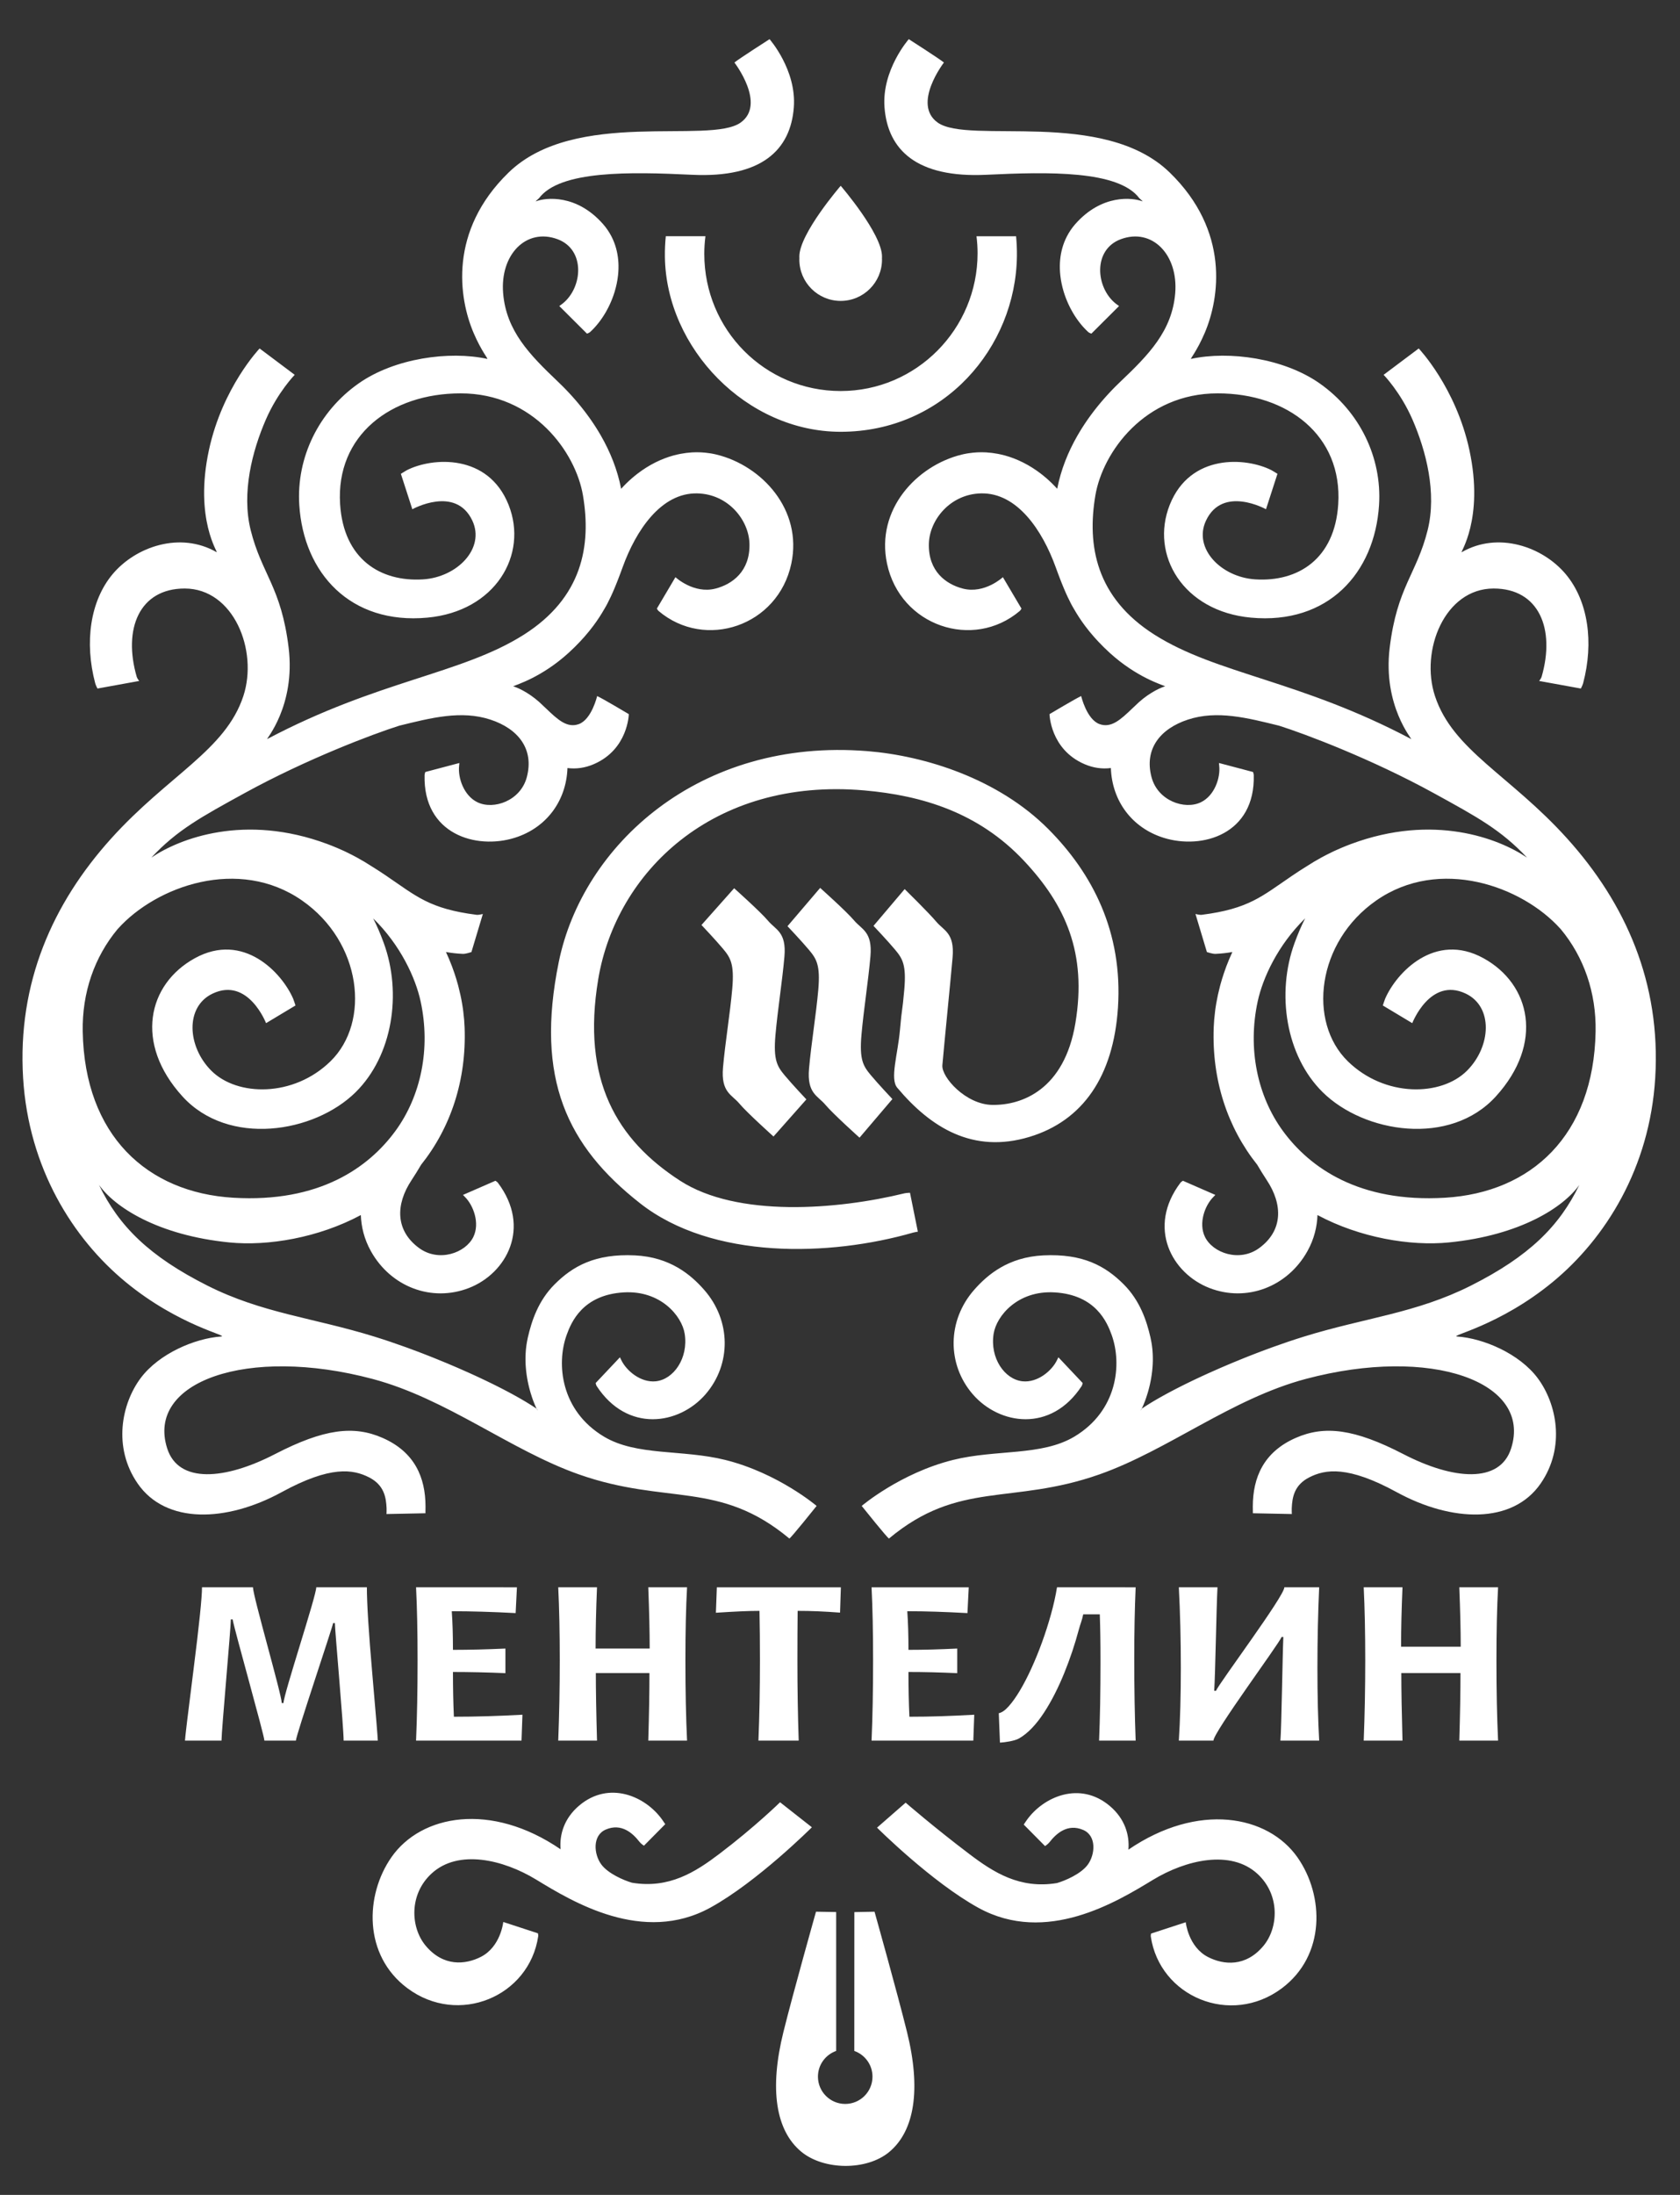 <?xml version="1.0" encoding="utf-8"?>
<!-- Generator: Adobe Illustrator 16.0.0, SVG Export Plug-In . SVG Version: 6.00 Build 0)  -->
<!DOCTYPE svg PUBLIC "-//W3C//DTD SVG 1.1//EN" "http://www.w3.org/Graphics/SVG/1.1/DTD/svg11.dtd">
<svg version="1.1" id="Layer_1" xmlns="http://www.w3.org/2000/svg" xmlns:xlink="http://www.w3.org/1999/xlink" x="0px" y="0px"
	 width="720px" height="940px" viewBox="0 0 720 940" enable-background="new 0 0 720 940" xml:space="preserve">
<rect x="0" y="0" width="720" height="940" fill="#333333" stroke="none"/>
<g>
	<g>
		<path fill-rule="evenodd" clip-rule="evenodd" fill="#FFFFFF" d="M309.861,457.172c-0.931,10.661,3.776,11.578,7.003,15.441
			c3.227,3.865,14.642,14.108,14.642,14.108l14.084-15.887c0,0-6.047-6.409-9.274-10.272c-3.224-3.863-4.917-6.576-3.984-17.237
			c0.934-10.662,2.921-23.047,3.847-33.627c0.928-10.58-3.762-11.491-6.975-15.325c-3.212-3.835-14.572-13.971-14.572-13.971
			l-14,15.744c0,0,6.007,6.335,9.22,10.17c3.213,3.835,4.897,6.52,3.973,17.1C312.9,433.996,310.794,446.511,309.861,457.172z
			 M360.02,690.626l0.354-10.841h-53.156l-0.404,10.892c8.251-0.535,13.95-0.805,18.68-0.805c0.132,6.487,0.199,13.565,0.199,21.23
			c0,12.206-0.216,23.652-0.653,34.345h17.258c-0.367-10.793-0.553-22.239-0.553-34.345c0-7.799,0.034-14.878,0.101-21.23
			C347.78,689.872,353.312,690.121,360.02,690.626z M120.706,639.035c20.902-11.416,30.596-9.829,37.442-6.351
			c6.532,3.319,7.317,8.646,7.53,13.255c0.048,1.076-0.042,2.465-0.042,2.465l16.694-0.337c0,0,0.037-2.145,0.034-2.915
			c-0.022-12.366-4.598-23.289-18.363-29.341c-12.383-5.444-25.152-3.92-46.136,6.919c-21.429,11.067-41.331,12.713-46.192-2.378
			c-9.22-28.623,34.311-44.089,88.025-29.798c31.838,8.47,59.077,30.566,88.417,40.883c37.711,13.258,60.094,2.392,90.164,27.445
			c0.328,0.272,11.704-13.955,11.704-13.955s-16.54-14.064-39.146-19.691c-18.461-4.595-37.979-1.578-52.038-10.008
			c-18.413-11.043-20.459-30.979-15.954-43.498c1.965-5.459,6.849-17.214,24.471-18.251c15.75-0.928,24.908,10.039,26.122,17.724
			c1.648,10.409-4.718,19.534-12.349,20.348c-6.504,0.694-12.7-4.548-14.864-9.168c-0.177-0.373-0.544-1.104-0.544-1.104
			l-10.403,11.021c0,0,0.182,0.902,0.432,1.284c13.109,20.059,35.295,16.686,46.688,3.501c11.06-12.797,11.006-31.561-0.701-44.796
			c-5.601-6.333-14.471-13.922-29.557-14.656c-17.042-0.824-26.649,4.601-34.451,12.402c-7.011,7.015-9.837,15.649-11.472,22.759
			c-0.154,0.672-0.283,1.34-0.398,2.007c-0.064,0.37-0.124,0.74-0.176,1.107c-0.025,0.162-0.048,0.322-0.07,0.485
			c-0.053,0.412-0.104,0.826-0.146,1.236c-0.008,0.095-0.02,0.188-0.031,0.28c-0.031,0.325-0.05,0.65-0.073,0.973
			c-0.02,0.294-0.042,0.589-0.056,0.88c-0.02,0.39-0.036,0.779-0.045,1.164c-0.003,0.146-0.005,0.291-0.008,0.437
			c-0.005,0.385-0.005,0.766,0,1.145c0,0.108,0,0.218,0.003,0.327c0.008,0.494,0.025,0.981,0.047,1.467
			c0.003,0.025,0.003,0.048,0.006,0.075c0.014,0.286,0.036,0.569,0.056,0.855c0.025,0.319,0.047,0.639,0.076,0.956
			c0.028,0.325,0.062,0.653,0.095,0.976c0.115,1.031,0.255,2.035,0.42,3.005c0.051,0.286,0.104,0.563,0.157,0.844
			c0.028,0.148,0.053,0.301,0.081,0.449c0.02,0.09,0.037,0.182,0.053,0.271c0.022,0.112,0.05,0.222,0.073,0.334
			c0.062,0.297,0.124,0.594,0.188,0.883c0.073,0.325,0.149,0.642,0.227,0.959c0.09,0.37,0.185,0.731,0.277,1.088
			c0.028,0.095,0.051,0.195,0.079,0.288c0.059,0.222,0.121,0.435,0.182,0.647c0.045,0.16,0.09,0.32,0.135,0.475
			c0.02,0.062,0.037,0.126,0.056,0.188c0.205,0.687,0.412,1.334,0.62,1.939c0.025,0.076,0.05,0.152,0.078,0.228
			c0.076,0.222,0.152,0.435,0.228,0.645c0.031,0.081,0.059,0.163,0.087,0.241c0.081,0.219,0.16,0.429,0.238,0.634
			c0.151,0.396,0.294,0.757,0.435,1.093c0.042,0.102,0.084,0.202,0.123,0.301c0.051,0.117,0.101,0.232,0.148,0.342
			c0.034,0.084,0.07,0.162,0.104,0.241c0.179,0.406,0.339,0.748,0.474,1.022c0.045,0.028,0.093,0.06,0.135,0.09
			c0.064,0.129,0.118,0.241,0.163,0.334c0.011,0.028,0.02,0.045,0.031,0.07c0.025,0.056,0.05,0.112,0.067,0.151
			c0.008,0.022,0.014,0.036,0.02,0.053c0.005,0.018,0.011,0.034,0.017,0.045c0,0.006,0.002,0.012,0.002,0.015
			c0.003,0.011,0,0.014-0.002,0.017c0,0-0.003,0-0.006-0.003c-0.008-0.006-0.022-0.022-0.039-0.051l-0.003-0.003
			c-0.003-0.002-0.003-0.005-0.006-0.011c-0.073-0.112-0.202-0.351-0.378-0.707c-0.479-0.324-0.976-0.652-1.486-0.983
			c-0.073-0.048-0.148-0.093-0.219-0.141c-0.445-0.285-0.899-0.571-1.368-0.863c-0.112-0.072-0.232-0.143-0.347-0.216
			c-0.435-0.266-0.875-0.535-1.329-0.808c-0.146-0.087-0.294-0.174-0.443-0.261c-0.432-0.258-0.872-0.516-1.32-0.776
			c-0.171-0.098-0.345-0.196-0.516-0.297c-0.438-0.249-0.88-0.502-1.332-0.754c-0.19-0.106-0.384-0.216-0.577-0.322
			c-0.443-0.247-0.895-0.497-1.349-0.743c-0.208-0.115-0.418-0.228-0.628-0.342c-0.454-0.244-0.911-0.488-1.374-0.734
			c-0.224-0.118-0.445-0.236-0.667-0.354c-0.465-0.244-0.934-0.488-1.407-0.734c-0.232-0.121-0.465-0.238-0.698-0.359
			c-0.477-0.244-0.958-0.49-1.443-0.734c-0.241-0.12-0.479-0.244-0.721-0.364c-0.493-0.247-0.99-0.493-1.489-0.74
			c-0.244-0.118-0.485-0.238-0.729-0.358c-0.513-0.25-1.031-0.502-1.55-0.752c-0.241-0.117-0.477-0.232-0.718-0.348
			c-0.541-0.258-1.088-0.519-1.637-0.776c-0.227-0.106-0.449-0.213-0.679-0.319c-0.586-0.277-1.18-0.553-1.777-0.83
			c-0.193-0.087-0.381-0.177-0.575-0.267c-0.687-0.316-1.382-0.63-2.077-0.944c-0.106-0.048-0.208-0.096-0.314-0.143
			c-1.637-0.74-3.297-1.473-4.971-2.198c-0.017-0.009-0.031-0.015-0.044-0.02c-1.573-0.682-3.157-1.357-4.755-2.024
			c-0.059-0.022-0.118-0.048-0.177-0.072c-1.553-0.648-3.112-1.287-4.676-1.915c-0.099-0.042-0.199-0.081-0.297-0.121
			c-0.785-0.313-1.57-0.628-2.358-0.937c-0.104-0.041-0.207-0.081-0.311-0.12c0,0,0-0.003-0.002-0.003
			c-0.794-0.311-1.59-0.622-2.383-0.928c-0.056-0.02-0.109-0.042-0.163-0.062c-0.729-0.28-1.458-0.558-2.184-0.836
			c-0.118-0.042-0.236-0.087-0.354-0.132c-0.003,0-0.003,0-0.003,0c-1.376-0.519-2.75-1.028-4.112-1.524
			c-0.32-0.115-0.637-0.228-0.953-0.342h-0.003c-2.089-0.752-4.16-1.478-6.198-2.167c-0.132-0.045-0.264-0.088-0.393-0.132
			c-0.847-0.283-1.685-0.562-2.518-0.833c-0.297-0.096-0.594-0.19-0.889-0.289c-0.006,0-0.008,0-0.014-0.002
			c-1.04-0.337-2.072-0.665-3.089-0.979c-26.145-8.077-47.975-9.978-71.442-21.797c-24.889-12.531-37.908-25.396-46.486-43.156
			c6.636,9.447,25.13,21.604,55.914,24.659c16.51,1.643,38.166-2.007,56.312-11.727c0.18,4.903,1.379,10.207,4.309,15.455
			c8.612,15.427,26.133,21.892,41.917,15.817c16.263-6.258,26.941-25.997,12.501-45.122c-0.272-0.361-1.06-0.838-1.06-0.838
			l-13.891,6.062c0,0,0.563,0.594,0.858,0.886c3.61,3.6,6.448,11.202,3.594,17.089c-3.347,6.902-14.847,10.995-23.325,4.735
			c-10.128-7.477-10.075-18.584-3.204-28.984c1.46-2.212,2.834-4.43,4.121-6.63c12.657-15.865,19.517-36.194,18.648-58.902
			c-0.04-1.015-0.107-2.042-0.188-3.077c-0.006-0.084-0.017-0.169-0.022-0.255c-0.095-1.134-0.216-2.279-0.361-3.432
			c-0.048-0.37-0.087-0.737-0.141-1.109c-0.039-0.272-0.084-0.545-0.126-0.817c-0.079-0.519-0.16-1.037-0.25-1.559
			c-0.412-2.414-0.948-4.857-1.595-7.313c-0.056-0.217-0.112-0.433-0.171-0.65c-0.443-1.629-0.939-3.26-1.489-4.894
			c0-0.001,0-0.001,0-0.001c-0.322-0.954-0.662-1.907-1.018-2.862c-0.034-0.087-0.067-0.175-0.101-0.263
			c-0.375-0.996-0.773-1.989-1.191-2.981c-0.003-0.01-0.008-0.02-0.011-0.028c-0.417-0.995-0.858-1.987-1.317-2.977
			c0.552,0.098,1.11,0.188,1.671,0.269c0.042,0.006,0.084,0.011,0.126,0.017c0.539,0.077,1.077,0.148,1.623,0.208
			c0.168,0.02,0.336,0.035,0.505,0.051c0.449,0.046,0.894,0.094,1.343,0.127c0.653,0.052,1.309,0.094,1.971,0.122
			c1.25,0.052,3.67-0.774,3.67-0.774l4.897-16.306c0,0-1.789,0.468-2.711,0.351c-20.168-2.581-25.713-7.913-38.682-16.714
			c-0.939-0.637-1.867-1.252-2.792-1.857c-0.224-0.148-0.451-0.294-0.675-0.44c-0.945-0.609-1.884-1.208-2.82-1.777
			c-0.995-0.649-2.01-1.282-3.047-1.902c-0.003-0.001-0.003-0.001-0.006-0.003c-1.037-0.62-2.094-1.222-3.173-1.811
			c-0.002-0.001-0.002-0.003-0.005-0.004c-1.416-0.771-2.865-1.516-4.354-2.229c-0.283-0.139-0.563-0.282-0.852-0.417
			c-0.351-0.164-0.707-0.321-1.062-0.482c-0.737-0.335-1.483-0.665-2.24-0.987c-1.407-0.597-2.837-1.176-4.306-1.721
			c-35.256-13.085-63.091-2.446-75.351,5.842c11.146-11.873,21.387-17.409,39.974-27.617c26.52-14.562,55.079-25.347,66.321-28.882
			c13.453-3.304,26.476-6.704,39.012-2.596c11.847,3.884,18.828,12.541,15.604,24.663c-2.7,10.148-14.216,14.069-21.138,10.741
			c-5.901-2.837-8.438-10.545-7.87-15.598c0.045-0.411,0.112-1.224,0.112-1.224l-14.609,3.86c0,0-0.292,0.861-0.303,1.315
			c-0.675,25.295,22.021,32.041,38.606,26.865c13.644-4.258,22.139-15.845,22.629-29.88c3.757,0.481,7.55-0.049,11.309-1.671
			c14.707-6.345,14.981-21.414,14.981-21.414s-11.309-6.75-13.568-7.74c0,0-2.333,10.025-7.88,12.016
			c-5.019,1.801-9.055-1.951-14.04-6.731c-0.39-0.373-0.748-0.705-1.096-1.021c-4.713-4.751-9.921-7.507-12.985-8.459
			c1.376-0.651,12.208-3.816,23.73-14.277c0.847-0.77,1.66-1.543,2.453-2.32c0.157-0.158,0.314-0.316,0.474-0.474
			c0.667-0.664,1.318-1.33,1.949-1.999c0.082-0.087,0.163-0.174,0.244-0.261c0.474-0.504,0.937-1.01,1.388-1.519
			c0.129-0.145,0.255-0.291,0.384-0.436c0.597-0.684,1.177-1.37,1.741-2.058c0.104-0.128,0.21-0.255,0.314-0.383
			c0.535-0.666,1.054-1.333,1.559-2.003c0.05-0.067,0.104-0.133,0.154-0.201c0.375-0.506,0.74-1.015,1.099-1.523
			c0.081-0.115,0.166-0.231,0.247-0.346c0.342-0.491,0.673-0.983,0.998-1.475c0.082-0.122,0.163-0.246,0.244-0.369
			c0.328-0.505,0.647-1.009,0.961-1.517c0.053-0.09,0.109-0.181,0.163-0.271c0.331-0.543,0.656-1.086,0.967-1.633
			c0.087-0.143,0.174-0.294,0.261-0.443c0.003-0.004,0.005-0.01,0.008-0.014c0.14-0.238,0.283-0.485,0.423-0.738
			c0.05-0.087,0.098-0.174,0.146-0.261c0.101-0.183,0.202-0.367,0.303-0.558c0.059-0.106,0.118-0.216,0.174-0.327
			c0.469-0.887,0.951-1.864,1.453-2.942c0.02-0.041,0.039-0.081,0.056-0.122c0.199-0.428,0.4-0.871,0.605-1.332
			c0.039-0.086,0.076-0.166,0.115-0.252c0.124-0.286,0.252-0.586,0.381-0.884c0.048-0.112,0.095-0.22,0.146-0.334
			c0.073-0.177,0.151-0.36,0.228-0.541c0.106-0.25,0.21-0.499,0.316-0.757c0.079-0.193,0.16-0.391,0.241-0.59
			c0.056-0.136,0.115-0.277,0.171-0.416c0.14-0.349,0.283-0.703,0.426-1.065c0.104-0.259,0.208-0.521,0.311-0.788
			c0.084-0.217,0.171-0.436,0.255-0.658c0.118-0.304,0.238-0.615,0.359-0.929c0.19-0.506,0.39-1.027,0.588-1.56
			c0.022-0.063,0.045-0.124,0.067-0.187c0.28-0.75,0.563-1.518,0.858-2.327c5.596-15.44,16.353-31.881,31.981-31.512
			c13.277,0.314,22.041,11.433,22.335,21.484c0.345,11.94-7.44,17.466-14.608,19.299c-9.296,2.375-17.118-4.9-17.118-4.9
			l-7.961,13.455c0,0,0.406,0.743,0.726,1.014c19.943,16.906,51.238,6.491,56.901-20.294c4.873-23.06-12.615-41.897-31.964-46.66
			c-0.779-0.192-1.564-0.348-2.355-0.486c-0.241-0.041-0.485-0.074-0.729-0.111c-2.431-0.372-4.906-0.5-7.396-0.365
			c-0.059,0.003-0.121,0.012-0.179,0.014c-1.612,0.097-3.227,0.306-4.842,0.613c-0.092,0.018-0.182,0.036-0.274,0.053
			c-0.877,0.174-1.758,0.374-2.632,0.61c-0.054,0.012-0.109,0.025-0.163,0.041c-2.584,0.708-5.149,1.697-7.664,2.946
			c-0.042,0.021-0.084,0.042-0.126,0.062c-0.665,0.333-1.323,0.686-1.979,1.056c-0.034,0.02-0.07,0.038-0.104,0.058
			c-0.591,0.335-1.177,0.687-1.758,1.052c-0.034,0.021-0.067,0.041-0.101,0.062c-0.592,0.373-1.178,0.761-1.758,1.165
			c-0.017,0.013-0.037,0.025-0.053,0.037c-0.595,0.415-1.186,0.844-1.769,1.291c-0.067,0.052-0.135,0.104-0.202,0.156
			c-0.774,0.599-1.542,1.222-2.296,1.878c-0.005,0.006-0.011,0.01-0.017,0.016c-1.579,1.371-3.106,2.865-4.578,4.484
			c-1.606-8.284-4.732-15.885-8.621-22.679c-0.011-0.017-0.02-0.035-0.031-0.052c-0.311-0.542-0.625-1.079-0.948-1.61
			c-0.017-0.031-0.036-0.061-0.053-0.09c-0.317-0.523-0.633-1.04-0.958-1.552c-0.02-0.031-0.039-0.062-0.059-0.094
			c-0.325-0.515-0.656-1.025-0.99-1.529c-0.014-0.022-0.031-0.045-0.044-0.066c-0.345-0.523-0.695-1.042-1.051-1.553
			c-0.025-0.039-0.054-0.079-0.082-0.118c-0.325-0.468-0.65-0.931-0.981-1.391c-0.006-0.008-0.014-0.017-0.02-0.025
			c-0.27-0.373-0.539-0.742-0.811-1.107c-0.011-0.016-0.022-0.031-0.034-0.045c-0.314-0.425-0.633-0.845-0.95-1.262
			c-0.064-0.084-0.129-0.166-0.193-0.25c-0.354-0.458-0.709-0.911-1.068-1.36c-0.014-0.017-0.028-0.035-0.042-0.053
			c-0.241-0.299-0.479-0.596-0.72-0.891c-0.112-0.137-0.225-0.273-0.339-0.409c-0.23-0.279-0.46-0.557-0.692-0.831
			c-0.056-0.067-0.112-0.133-0.168-0.199c-0.292-0.342-0.583-0.681-0.872-1.016c-0.138-0.157-0.275-0.312-0.412-0.467
			c-0.21-0.243-0.423-0.483-0.636-0.722c-0.096-0.104-0.188-0.206-0.281-0.309c-0.373-0.415-0.749-0.823-1.121-1.224
			c-0.045-0.049-0.09-0.098-0.135-0.146c-0.364-0.391-0.729-0.776-1.093-1.155c-0.003-0.001-0.003-0.003-0.006-0.005
			c-0.176-0.184-0.353-0.37-0.532-0.553c-0.177-0.182-0.354-0.36-0.53-0.54c-0.174-0.176-0.35-0.356-0.524-0.531
			c-0.037-0.035-0.07-0.07-0.106-0.105c-0.667-0.667-1.334-1.316-1.994-1.943c-12.091-11.5-22.144-21.707-23.479-37.869
			c-1.362-16.549,9.902-28.117,23.33-23.13c12.032,4.47,10.791,20.722,2.147,27.58c-0.454,0.362-1.413,1.035-1.413,1.035
			l11.867,11.825c0,0,0.947-0.329,1.309-0.659c0.323-0.293,0.639-0.599,0.956-0.911c0.104-0.104,0.205-0.214,0.308-0.321
			c0.21-0.213,0.418-0.429,0.623-0.65c0.124-0.133,0.244-0.271,0.365-0.405c0.182-0.206,0.364-0.412,0.546-0.625
			c0.126-0.148,0.252-0.302,0.375-0.454c0.171-0.208,0.339-0.417,0.508-0.629c0.126-0.163,0.252-0.327,0.378-0.492
			c0.16-0.211,0.319-0.426,0.477-0.643c0.123-0.174,0.25-0.347,0.373-0.523c0.151-0.217,0.3-0.44,0.449-0.663
			c0.124-0.182,0.244-0.362,0.364-0.547c0.146-0.227,0.289-0.458,0.429-0.689c0.118-0.188,0.235-0.373,0.348-0.563
			c0.157-0.265,0.308-0.536,0.462-0.806c0.213-0.378,0.42-0.763,0.623-1.151c0.101-0.188,0.199-0.374,0.297-0.565
			c0.132-0.262,0.258-0.53,0.384-0.796c0.087-0.18,0.174-0.359,0.258-0.54c0.129-0.278,0.25-0.56,0.373-0.84
			c0.076-0.172,0.151-0.345,0.224-0.519c0.123-0.294,0.241-0.59,0.359-0.887c0.062-0.161,0.124-0.322,0.185-0.485
			c0.121-0.313,0.235-0.629,0.348-0.946c0.047-0.14,0.095-0.28,0.143-0.42c0.115-0.344,0.23-0.687,0.337-1.033
			c0.031-0.094,0.056-0.188,0.084-0.282c0.667-2.21,1.149-4.488,1.41-6.787c0.003-0.02,0.005-0.04,0.008-0.059
			c0.047-0.445,0.087-0.892,0.121-1.338c0.003-0.043,0.008-0.088,0.011-0.133c0.031-0.443,0.05-0.886,0.064-1.329
			c0-0.038,0.002-0.077,0.002-0.115c0.012-0.457,0.014-0.915,0.009-1.372v-0.011c-0.053-3.335-0.628-6.647-1.831-9.799
			c-0.008-0.025-0.02-0.05-0.028-0.076c-0.166-0.429-0.342-0.855-0.533-1.278c-0.011-0.027-0.025-0.055-0.036-0.082
			c-0.193-0.43-0.398-0.855-0.62-1.277c-0.948-1.825-2.125-3.58-3.577-5.229c-11.329-12.851-24.446-11.383-28.766-9.743
			c-0.448,0.169,1.188-1.148,1.301-1.298c8.943-11.996,38.971-11.343,65.603-10.069c29.916,1.431,42.25-10.71,43.63-28.871
			c1.216-16.041-10.404-29.206-10.404-29.206s-13.151,8.415-15.06,10.001c0,0,13.723,17.778,2.705,25.695
			c-13.342,9.587-71.028-6.208-99.477,21.417c-25.761,25.014-21.413,53.792-14.939,68.835c3.313,7.7,6.316,11.09,5.786,10.976
			c-16.33-3.535-39.705-0.283-55.06,10.466c-17.171,12.025-26.79,31.77-25.497,52.116c1.856,29.159,21.884,51.298,54.922,48.229
			c29.032-2.696,43.31-26.871,34.774-48.318c-8.783-22.067-32.733-20.328-43.535-14.86c-0.516,0.261-2.621,1.591-2.621,1.591
			l4.909,15.169c0,0,18.562-10.355,25.719,4.874c5.582,11.878-6.473,24.229-21.102,25.156c-18.298,1.159-34.076-8.672-35.573-32.196
			c-1.873-29.471,21.718-47.465,51.665-47.465c31.345,0,49.295,25.291,52.41,43.666c3.659,21.58-0.278,43.819-25.357,59.709
			c-26.616,16.865-62.32,19.478-109.939,44.656c-0.86,0.456,12.229-14.075,9.159-39.139c-3.185-26.021-11.55-31.474-16.254-50.298
			c-3.992-15.983,0.662-33.968,6.501-47.378c5.13-11.777,12.363-19.154,12.363-19.154l-15.043-11.282
			c0,0-15.89,16.622-21.701,43.417c-6.481,29.897,4.323,44.423,3.255,43.808c-15.545-8.935-34.614-2.416-44.541,9.411
			c-9.677,11.526-12.103,29.25-7.474,46.727c0.238,0.9,0.973,2.272,0.973,2.272l17.877-3.245c0,0-0.852-1.079-1.046-1.741
			c-5.963-20.514,1.093-37.848,20.552-37.848c20.978,0,31.555,26.547,25.141,46.049c-7.651,23.26-32.156,33.857-56.674,61.038
			C22.56,386.901,7.413,420.969,9.905,461.67c2.363,38.586,21.337,68.74,43.908,87.343c22.932,18.9,44.74,23.104,40.924,23.367
			c-11.228,0.773-26.602,7.316-34.443,17.793c-8.13,10.869-12.063,29.551-1.304,45.149
			C71.073,652.839,97.075,651.938,120.706,639.035z M50.348,397.968c0.076-0.081,0.138-0.147,0.222-0.241
			c16.428-18.259,51.76-30.939,78.88-12.077c25.556,17.771,29.464,51.967,12.203,68.849c-15.845,15.496-40.033,15.136-51.117,4.013
			c-10.348-10.382-11.256-27.403,0.608-33.004c15.211-7.181,22.881,12.67,22.881,12.67l12.615-7.571c0,0-0.771-2.37-1-2.903
			c-4.819-11.12-21.298-28.768-42.116-17.348c-20.238,11.102-26.049,36.444-5.312,59.215c19.63,21.554,56.422,15.726,74.218-1.837
			c15.82-15.615,19.916-42.29,12.044-63.869c-1.478-4.053-2.989-7.532-4.544-10.565c11.802,11.538,18.183,25.627,20.333,35.542
			c4.399,20.283,0.109,40.55-10.751,55.435c-11.486,15.738-32.68,30.877-69.553,28.665c-36.89-2.212-63.693-26.652-64.507-71.174
			C35.145,425.02,40.516,409.801,50.348,397.968z M277.835,679.785c0.4,10.387,0.603,19.131,0.603,26.224h-23.182
			c0-8.035,0.202-16.776,0.605-26.224h-16.619c0.438,8.943,0.656,19.383,0.656,31.317c0,11.803-0.218,23.249-0.656,34.345h16.619
			c-0.336-11.968-0.504-21.617-0.504-28.948h22.979c0,8.169-0.168,17.818-0.501,28.948h16.616
			c-0.471-10.02-0.704-21.466-0.704-34.345c0-12.338,0.232-22.778,0.704-31.317H277.835z M360.289,128.866
			c9.781,0,17.712-7.93,17.712-17.71c0-0.125-0.017-0.26-0.022-0.389c0.017-0.301,0.022-0.605,0.022-0.91
			c0-9.783-17.698-30.288-17.698-30.288s-17.729,20.505-17.729,30.288c0,0.306,0.008,0.608,0.022,0.911
			c-0.006,0.127-0.022,0.262-0.022,0.387C342.574,120.936,350.505,128.866,360.289,128.866z M360.277,167.463
			c-32.427,0-58.439-26.219-58.439-58.76c0-2.542,0.174-5.053,0.49-7.53h-16.986c-0.289,2.867-0.423,5.782-0.387,8.747
			c0.491,39.229,35.043,75,75.309,75c44.294,0,75.07-36.088,75.558-75.242c0.037-2.882-0.089-5.716-0.358-8.504h-16.966
			c0.3,2.4,0.462,4.832,0.462,7.291C418.959,140.943,392.708,167.463,360.277,167.463z M385.702,441.04
			c-0.928,10.58-4.393,20.95-1.175,24.781c14.415,17.159,32.506,28.344,56.638,21.072c22.912-6.904,36.008-25.964,37.953-55.258
			c2.158-32.462-10.959-57.651-29.871-76.609c-21.499-21.556-52.797-31.329-77.354-33.334
			c-72.488-5.919-122.258,40.56-132.409,90.232c-10.263,50.226,3.711,78.975,34.844,103.405
			c30.846,24.199,81.162,22.859,117.127,12.515c0.625-0.18,1.911-0.362,1.911-0.362l-3.369-16.666c0,0-1.617,0.056-2.411,0.246
			c-28.662,7.009-71.594,10.454-96.129-5.413c-27.056-17.499-42.326-43.016-35.062-86.348
			c7.625-45.509,48.878-86.499,114.035-80.799c24.611,2.153,48.923,9.384,68.43,30.158c17.854,19.016,27.024,39.525,22.021,69.517
			c-4.755,28.494-22.933,35.226-35.657,35.011c-11.34-0.191-21.799-11.894-21.354-17.009c0.928-10.58,3.451-35.539,4.379-46.119
			c0.926-10.58-3.765-11.491-6.978-15.325c-3.213-3.835-13.558-13.971-13.558-13.971l-13.353,15.744c0,0,6.008,6.336,9.221,10.171
			s4.897,6.52,3.973,17.1C386.627,434.355,386.627,430.46,385.702,441.04z M346.726,457.675c-0.934,10.662,3.776,11.578,7,15.441
			c3.227,3.863,14.645,14.107,14.645,14.107l14.085-16.535c0,0-6.047-6.407-9.274-10.271c-3.227-3.863-4.917-6.575-3.983-17.237
			c0.931-10.661,2.921-23.048,3.847-33.628c0.925-10.579-3.763-11.49-6.976-15.325c-3.212-3.835-14.572-13.971-14.572-13.971
			l-14,16.395c0,0,6.005,6.335,9.218,10.169c3.213,3.835,4.9,6.52,3.973,17.1C349.762,434.501,347.66,447.016,346.726,457.675z
			 M417.137,745.447l0.401-11.096c-10.398,0.571-18.606,0.857-27.796,0.857c-0.27-5.951-0.401-12.338-0.401-19.164
			c7.144,0,13.056,0.168,20.902,0.505v-10.541c-7.981,0.37-13.894,0.555-20.902,0.555c0-6.355-0.168-11.866-0.504-16.54
			c8.183,0,15.721,0.27,25.785,0.805l0.553-11.043h-41.646c0.435,8.641,0.653,19.08,0.653,31.317c0,12.744-0.219,24.19-0.653,34.345
			H417.137z M550.432,679.785c0,3.731-27.897,41-29.305,44.328h-0.757c0.471-6.655,0.939-35.789,1.41-44.328h-16.565
			c0.569,10.925,0.855,22.425,0.855,34.496c0,11.867-0.286,22.257-0.855,31.166h14.83c0-3.563,28.032-41.354,29.206-44.381h0.754
			c-0.369,8.272-0.787,38.833-1.258,44.381h16.615c-0.502-8.909-0.754-19.299-0.754-31.166c0-12.071,0.252-23.571,0.754-34.496
			H550.432z M453.004,679.785c-0.603,3.698-1.469,7.563-2.593,11.598c-1.122,4.034-2.397,8.013-3.821,11.929
			c-1.427,3.917-2.952,7.656-4.581,11.22c-1.626,3.565-3.269,6.733-4.928,9.506c-1.663,2.775-3.264,5.019-4.806,6.734
			c-1.545,1.716-2.952,2.691-4.228,2.924l0.505,12.609c1.977-0.101,6.302-0.706,8.214-1.816s3.754-2.596,5.534-4.463
			c1.777-1.867,3.479-4.043,5.104-6.532c1.629-2.486,3.171-5.167,4.632-8.043c1.458-2.873,2.817-5.856,4.073-8.951
			c1.259-3.092,2.408-6.195,3.448-9.305c1.037-3.108,1.951-6.146,2.741-9.103c0.788-2.958,1.433-4.144,1.938-6.734h7.106
			c0.199,5.784,0.3,11.525,0.3,20.401c0,12.777-0.201,24.005-0.603,33.688h15.671c-0.4-10.592-0.603-22.273-0.603-35.051
			c0-11.497,0.202-21.702,0.603-30.611H453.004z M483.604,792.133c0.547-6.372-1.595-13.283-7.903-18.643
			c-12.851-10.917-28.536-4.06-35.685,6.027c-0.442,0.631-1.278,1.872-1.278,1.872l9.134,9.215c0,0,1.259-0.812,1.917-1.662
			c2.829-3.645,7.693-8.13,14.424-5.257c5.82,2.484,5.184,10.535,1.948,14.918c-2.949,3.988-9.778,6.846-12.991,7.781
			c-0.081,0.023-0.148,0.043-0.227,0.065c-15.885,2.602-27.098-4.559-37.448-12.389c-15.236-11.525-27.358-22.049-27.358-22.049
			l-12.263,10.7c0,0,23.375,23.325,43.521,34.373c28.965,15.882,59.149-2.557,74.697-11.999c14.031-8.522,33.324-13.15,44.818-2.593
			c9.768,8.968,9.014,23.072,2.599,30.804c-7.616,9.182-17.114,8.206-23.708,4.864c-8.551-4.334-9.624-14.937-9.624-14.937
			l-14.858,4.853c0,0-0.186,0.824-0.123,1.239c3.82,25.797,34.204,38.575,56.133,22.212c18.878-14.091,18.175-39.723,6.784-56.021
			C543.39,777.306,513.479,771.749,483.604,792.133z M625.418,679.785c0.4,10.387,0.603,18.335,0.603,25.43h-25.559
			c0-8.034,0.201-15.982,0.605-25.43h-16.619c0.438,8.943,0.656,19.383,0.656,31.317c0,11.803-0.219,23.249-0.656,34.345h16.619
			c-0.337-11.968-0.505-21.617-0.505-28.948h25.356c0,8.169-0.168,17.818-0.501,28.948h16.615
			c-0.471-10.02-0.703-21.466-0.703-34.345c0-12.338,0.232-22.778,0.703-31.317H625.418z M671.66,359.126
			c-24.519-27.181-49.023-37.777-56.674-61.038c-6.415-19.502,4.163-46.049,25.141-46.049c19.459,0,26.515,17.333,20.552,37.848
			c-0.19,0.662-1.045,1.741-1.045,1.741l17.877,3.245c0,0,0.734-1.373,0.973-2.272c4.629-17.477,2.204-35.201-7.471-46.727
			c-9.93-11.827-28.996-18.346-44.541-9.411c-1.071,0.615,9.733-13.911,3.252-43.808c-5.812-26.795-21.701-43.417-21.701-43.417
			l-15.043,11.282c0,0,7.232,7.377,12.363,19.154c5.839,13.41,10.492,31.395,6.501,47.378c-4.704,18.824-13.07,24.276-16.255,50.298
			c-3.069,25.064,10.022,39.594,9.162,39.139c-47.622-25.178-83.326-27.791-109.942-44.656
			c-25.079-15.89-29.016-38.129-25.356-59.709c3.114-18.375,21.064-43.666,52.41-43.666c29.945,0,53.536,17.994,51.664,47.465
			c-1.497,23.523-17.275,33.355-35.57,32.196c-14.631-0.928-26.686-13.278-21.104-25.156c7.159-15.229,25.718-4.874,25.718-4.874
			l4.909-15.169c0,0-2.105-1.33-2.621-1.591c-10.802-5.468-34.751-7.208-43.534,14.86c-8.537,21.447,5.741,45.623,34.773,48.318
			c33.038,3.069,53.069-19.07,54.922-48.229c1.295-20.346-8.326-40.09-25.497-52.116c-15.354-10.75-38.729-14.001-55.057-10.466
			c-0.532,0.115,2.47-3.276,5.783-10.976c6.474-15.043,10.821-43.822-14.939-68.835c-28.449-27.625-86.135-11.829-99.477-21.417
			c-11.018-7.917,2.708-25.695,2.708-25.695c-1.912-1.587-15.062-10.001-15.062-10.001s-11.62,13.165-10.403,29.206
			c1.379,18.161,13.714,30.302,43.629,28.871c26.636-1.274,56.66-1.927,65.606,10.069c0.109,0.15,1.746,1.467,1.298,1.298
			c-4.32-1.64-17.435-3.107-28.766,9.743c-1.452,1.648-2.63,3.403-3.577,5.229c-0.219,0.422-0.424,0.847-0.62,1.277
			c-0.011,0.027-0.025,0.055-0.036,0.082c-0.19,0.423-0.367,0.849-0.533,1.278c-0.008,0.025-0.02,0.05-0.027,0.076
			c-1.203,3.152-1.777,6.464-1.831,9.799v0.011c-0.006,0.457-0.003,0.916,0.009,1.372c0.003,0.038,0.003,0.077,0.003,0.115
			c0.014,0.443,0.036,0.886,0.066,1.329c0.003,0.045,0.006,0.09,0.009,0.133c0.034,0.447,0.073,0.893,0.123,1.338
			c0,0.02,0.003,0.04,0.006,0.059c0.261,2.299,0.743,4.577,1.41,6.787c0.028,0.094,0.056,0.188,0.084,0.282
			c0.106,0.346,0.222,0.689,0.337,1.033c0.047,0.14,0.095,0.28,0.146,0.42c0.109,0.317,0.228,0.632,0.345,0.946
			c0.062,0.163,0.123,0.324,0.188,0.485c0.115,0.297,0.236,0.593,0.359,0.887c0.07,0.174,0.146,0.346,0.222,0.519
			c0.123,0.28,0.243,0.562,0.372,0.84c0.085,0.181,0.172,0.36,0.259,0.54c0.126,0.266,0.252,0.534,0.384,0.796
			c0.098,0.191,0.199,0.377,0.297,0.565c0.202,0.388,0.409,0.772,0.625,1.151c0.151,0.271,0.303,0.541,0.46,0.806
			c0.112,0.19,0.232,0.375,0.348,0.563c0.144,0.231,0.283,0.462,0.429,0.689c0.121,0.185,0.241,0.365,0.365,0.547
			c0.148,0.223,0.297,0.446,0.451,0.663c0.12,0.176,0.246,0.349,0.373,0.523c0.156,0.217,0.313,0.432,0.474,0.643
			c0.126,0.166,0.252,0.33,0.378,0.492c0.168,0.213,0.337,0.422,0.508,0.629c0.123,0.152,0.249,0.306,0.375,0.454
			c0.183,0.213,0.365,0.419,0.547,0.625c0.121,0.135,0.241,0.272,0.365,0.405c0.204,0.221,0.412,0.438,0.622,0.65
			c0.104,0.106,0.204,0.217,0.308,0.321c0.317,0.312,0.634,0.618,0.957,0.911c0.361,0.33,1.309,0.659,1.309,0.659l11.867-11.825
			c0,0-0.959-0.673-1.413-1.035c-8.644-6.858-9.885-23.11,2.147-27.58c13.429-4.987,24.692,6.581,23.33,23.13
			c-1.332,16.162-11.388,26.369-23.479,37.869c-0.659,0.626-1.323,1.276-1.993,1.943c-0.034,0.035-0.07,0.07-0.106,0.105
			c-0.174,0.175-0.348,0.355-0.524,0.531c-0.177,0.18-0.354,0.357-0.53,0.54c-0.177,0.183-0.355,0.369-0.532,0.553
			c0,0.002-0.003,0.004-0.006,0.005c-0.364,0.378-0.726,0.764-1.093,1.155c-0.045,0.048-0.09,0.097-0.135,0.146
			c-0.373,0.401-0.746,0.809-1.122,1.224c-0.092,0.103-0.185,0.205-0.277,0.309c-0.213,0.238-0.426,0.479-0.639,0.722
			c-0.138,0.154-0.275,0.31-0.409,0.467c-0.292,0.335-0.584,0.674-0.872,1.016c-0.057,0.066-0.115,0.132-0.171,0.199
			c-0.23,0.274-0.463,0.552-0.692,0.831c-0.112,0.136-0.228,0.272-0.34,0.409c-0.241,0.294-0.479,0.592-0.721,0.891
			c-0.014,0.018-0.027,0.036-0.042,0.053c-0.358,0.449-0.715,0.901-1.067,1.36c-0.064,0.084-0.129,0.166-0.191,0.25
			c-0.319,0.417-0.639,0.837-0.953,1.262c-0.011,0.014-0.022,0.029-0.033,0.045c-0.272,0.366-0.541,0.734-0.811,1.107
			c-0.005,0.008-0.014,0.017-0.02,0.025c-0.331,0.46-0.655,0.922-0.981,1.391c-0.027,0.039-0.056,0.079-0.081,0.118
			c-0.355,0.512-0.703,1.03-1.051,1.553c-0.015,0.021-0.028,0.043-0.045,0.066c-0.334,0.504-0.662,1.015-0.99,1.529
			c-0.02,0.032-0.039,0.063-0.059,0.094c-0.322,0.512-0.642,1.029-0.959,1.552c-0.017,0.029-0.036,0.059-0.053,0.09
			c-0.319,0.531-0.637,1.068-0.948,1.61c-0.008,0.017-0.02,0.035-0.03,0.052c-3.889,6.794-7.012,14.395-8.62,22.679
			c-1.473-1.619-3-3.113-4.576-4.484c-0.008-0.006-0.014-0.01-0.02-0.016c-0.754-0.656-1.52-1.279-2.296-1.878
			c-0.067-0.052-0.134-0.104-0.201-0.156c-0.583-0.447-1.175-0.876-1.77-1.291c-0.017-0.011-0.036-0.024-0.053-0.037
			c-0.581-0.403-1.167-0.792-1.758-1.165c-0.031-0.021-0.064-0.041-0.099-0.062c-0.583-0.366-1.169-0.717-1.761-1.052
			c-0.033-0.02-0.067-0.038-0.104-0.058c-0.653-0.37-1.314-0.722-1.979-1.056c-0.042-0.02-0.084-0.041-0.126-0.062
			c-2.515-1.249-5.077-2.239-7.664-2.946c-0.054-0.016-0.106-0.028-0.163-0.041c-0.874-0.236-1.752-0.436-2.632-0.61
			c-0.093-0.017-0.183-0.035-0.272-0.053c-1.614-0.307-3.232-0.516-4.844-0.613c-0.06-0.002-0.121-0.011-0.18-0.014
			c-2.489-0.136-4.965-0.007-7.396,0.365c-0.244,0.037-0.487,0.07-0.729,0.111c-0.791,0.139-1.576,0.294-2.355,0.486
			c-19.349,4.763-36.837,23.601-31.962,46.66c5.66,26.785,36.958,37.2,56.898,20.294c0.319-0.271,0.727-1.014,0.727-1.014
			l-7.962-13.455c0,0-7.819,7.276-17.118,4.9c-7.168-1.833-14.953-7.359-14.605-19.299c0.291-10.052,9.058-21.17,22.332-21.484
			c15.629-0.369,26.386,16.072,31.984,31.512c0.291,0.809,0.574,1.577,0.855,2.327c0.021,0.063,0.044,0.124,0.069,0.187
			c0.199,0.533,0.396,1.054,0.589,1.56c0.118,0.314,0.238,0.625,0.356,0.929c0.087,0.222,0.171,0.44,0.255,0.658
			c0.104,0.266,0.207,0.528,0.311,0.788c0.144,0.363,0.286,0.716,0.427,1.065c0.059,0.139,0.115,0.28,0.171,0.416
			c0.081,0.199,0.162,0.397,0.241,0.59c0.106,0.258,0.213,0.507,0.316,0.757c0.076,0.181,0.154,0.364,0.228,0.541
			c0.051,0.114,0.098,0.222,0.146,0.334c0.129,0.298,0.258,0.598,0.384,0.884c0.037,0.087,0.073,0.167,0.112,0.252
			c0.205,0.461,0.407,0.904,0.605,1.332c0.02,0.041,0.037,0.081,0.057,0.122c0.501,1.078,0.983,2.055,1.452,2.942
			c0.059,0.111,0.114,0.22,0.174,0.327c0.101,0.191,0.201,0.375,0.303,0.558c0.047,0.087,0.098,0.174,0.146,0.261
			c0.143,0.253,0.283,0.5,0.423,0.738c0.003,0.004,0.006,0.01,0.009,0.014c0.087,0.148,0.174,0.3,0.261,0.443
			c0.314,0.547,0.637,1.089,0.967,1.633c0.054,0.09,0.109,0.181,0.166,0.271c0.311,0.507,0.631,1.012,0.959,1.517
			c0.081,0.123,0.162,0.247,0.243,0.369c0.325,0.492,0.656,0.984,0.998,1.475c0.082,0.115,0.166,0.231,0.247,0.346
			c0.358,0.509,0.724,1.018,1.102,1.523c0.048,0.067,0.102,0.133,0.151,0.201c0.505,0.67,1.023,1.337,1.562,2.003
			c0.102,0.127,0.208,0.255,0.312,0.383c0.563,0.688,1.144,1.374,1.741,2.058c0.129,0.146,0.255,0.292,0.384,0.436
			c0.451,0.509,0.917,1.015,1.388,1.519c0.081,0.087,0.162,0.174,0.244,0.261c0.631,0.669,1.281,1.335,1.948,1.999
			c0.159,0.157,0.316,0.315,0.474,0.474c0.796,0.777,1.606,1.551,2.453,2.32c11.521,10.461,22.354,13.626,23.733,14.277
			c-3.063,0.952-8.275,3.708-12.988,8.459c-0.348,0.315-0.706,0.648-1.093,1.021c-4.987,4.78-9.024,8.532-14.04,6.731
			c-5.551-1.99-7.883-12.016-7.883-12.016c-2.26,0.99-13.569,7.74-13.569,7.74s0.275,15.069,14.982,21.414
			c3.759,1.622,7.552,2.152,11.312,1.671c0.487,14.036,8.981,25.622,22.629,29.88c16.582,5.175,39.279-1.57,38.604-26.865
			c-0.012-0.454-0.3-1.315-0.3-1.315l-14.611-3.86c0,0,0.066,0.813,0.111,1.224c0.569,5.053-1.968,12.761-7.869,15.598
			c-6.919,3.328-18.438-0.593-21.138-10.741c-3.224-12.122,3.757-20.779,15.606-24.663c12.537-4.108,25.557-0.708,39.01,2.596
			c11.245,3.535,39.804,14.32,66.321,28.882c18.586,10.208,28.827,15.744,39.977,27.617c-12.263-8.289-40.098-18.928-75.354-5.842
			c-1.469,0.545-2.898,1.124-4.306,1.721c-0.754,0.322-1.503,0.652-2.24,0.987c-0.354,0.161-0.712,0.318-1.062,0.482
			c-0.289,0.135-0.566,0.278-0.853,0.417c-1.488,0.713-2.938,1.458-4.351,2.229c-0.003,0.001-0.006,0.002-0.009,0.004
			c-1.079,0.589-2.136,1.191-3.173,1.811c0,0.001-0.003,0.001-0.006,0.003c-1.037,0.62-2.052,1.253-3.047,1.902
			c-0.937,0.569-1.876,1.168-2.82,1.777c-0.225,0.146-0.452,0.292-0.676,0.44c-0.926,0.605-1.854,1.221-2.793,1.857
			c-12.968,8.801-18.514,14.133-38.682,16.714c-0.919,0.118-2.711-0.351-2.711-0.351l4.898,16.306c0,0,2.419,0.826,3.672,0.774
			c0.662-0.028,1.315-0.07,1.969-0.122c0.451-0.034,0.896-0.081,1.343-0.127c0.168-0.016,0.336-0.031,0.504-0.051
			c0.547-0.06,1.085-0.131,1.624-0.208c0.041-0.006,0.084-0.011,0.126-0.017c0.561-0.081,1.118-0.171,1.671-0.269
			c-0.46,0.99-0.9,1.982-1.318,2.977c-0.002,0.008-0.008,0.019-0.011,0.028c-0.418,0.992-0.815,1.986-1.191,2.981
			c-0.034,0.088-0.067,0.176-0.101,0.263c-0.356,0.955-0.695,1.908-1.016,2.862c0,0,0,0,0,0.001
			c-0.549,1.633-1.045,3.265-1.491,4.894c-0.059,0.217-0.115,0.433-0.171,0.65c-0.647,2.456-1.181,4.899-1.596,7.313
			c-0.089,0.521-0.171,1.04-0.249,1.559c-0.042,0.272-0.087,0.545-0.126,0.817c-0.051,0.372-0.093,0.739-0.138,1.109
			c-0.146,1.152-0.269,2.297-0.364,3.432c-0.006,0.085-0.014,0.171-0.022,0.255c-0.081,1.034-0.148,2.062-0.188,3.077
			c-0.869,22.708,5.99,43.037,18.651,58.902c1.283,2.2,2.657,4.418,4.118,6.63c6.871,10.4,6.924,21.508-3.202,28.984
			c-8.48,6.26-19.979,2.167-23.327-4.735c-2.854-5.887-0.017-13.489,3.597-17.089c0.292-0.292,0.855-0.886,0.855-0.886
			l-13.892-6.062c0,0-0.784,0.477-1.06,0.838c-14.44,19.125-3.762,38.864,12.504,45.122c15.783,6.074,33.302-0.391,41.914-15.817
			c2.93-5.248,4.129-10.552,4.309-15.455c18.146,9.72,39.803,13.369,56.312,11.727c30.784-3.056,49.278-15.212,55.917-24.659
			c-8.581,17.76-21.598,30.625-46.489,43.156c-23.468,11.819-45.298,13.72-71.442,21.797c-1.018,0.313-2.05,0.642-3.09,0.979
			c-0.005,0.002-0.008,0.002-0.011,0.002c-0.297,0.099-0.595,0.193-0.892,0.289c-0.833,0.271-1.671,0.55-2.518,0.833
			c-0.129,0.044-0.261,0.087-0.393,0.132c-2.035,0.689-4.106,1.415-6.198,2.167c0,0,0,0-0.003,0
			c-0.316,0.114-0.634,0.227-0.95,0.342c-0.003,0-0.003,0-0.003,0c-1.362,0.496-2.736,1.006-4.112,1.524
			c-0.121,0.045-0.235,0.09-0.354,0.132c-0.729,0.278-1.458,0.556-2.187,0.836c-0.054,0.02-0.106,0.042-0.16,0.062
			c-0.796,0.306-1.592,0.617-2.386,0.928c-0.002,0-0.002,0.003-0.002,0.003c-0.104,0.039-0.208,0.079-0.312,0.12
			c-0.788,0.309-1.573,0.623-2.358,0.937c-0.098,0.04-0.198,0.079-0.297,0.121c-1.564,0.628-3.123,1.267-4.673,1.915
			c-0.062,0.024-0.121,0.05-0.18,0.072c-1.595,0.667-3.182,1.343-4.755,2.024c-0.014,0.005-0.027,0.011-0.042,0.02
			c-1.676,0.726-3.336,1.458-4.973,2.198c-0.104,0.047-0.208,0.095-0.314,0.143c-0.695,0.314-1.391,0.628-2.074,0.944
			c-0.193,0.09-0.384,0.18-0.578,0.267c-0.594,0.277-1.188,0.553-1.777,0.83c-0.227,0.106-0.451,0.213-0.678,0.319
			c-0.55,0.258-1.097,0.519-1.638,0.776c-0.241,0.115-0.477,0.23-0.718,0.348c-0.519,0.25-1.037,0.502-1.547,0.752
			c-0.247,0.12-0.488,0.24-0.729,0.358c-0.502,0.247-0.998,0.493-1.491,0.74c-0.241,0.12-0.479,0.244-0.718,0.364
			c-0.487,0.244-0.97,0.49-1.446,0.734c-0.232,0.121-0.466,0.238-0.698,0.359c-0.474,0.246-0.941,0.49-1.404,0.734
			c-0.225,0.117-0.446,0.235-0.667,0.354c-0.466,0.246-0.923,0.49-1.377,0.734c-0.21,0.114-0.418,0.227-0.625,0.342
			c-0.457,0.246-0.908,0.496-1.352,0.743c-0.193,0.106-0.387,0.216-0.577,0.322c-0.451,0.252-0.892,0.505-1.332,0.754
			c-0.171,0.101-0.345,0.199-0.516,0.297c-0.448,0.261-0.889,0.519-1.32,0.776c-0.148,0.087-0.297,0.174-0.443,0.261
			c-0.454,0.272-0.894,0.542-1.328,0.808c-0.115,0.073-0.236,0.144-0.348,0.216c-0.469,0.292-0.923,0.578-1.368,0.863
			c-0.07,0.048-0.146,0.093-0.216,0.141c-0.514,0.331-1.01,0.659-1.489,0.983c-0.177,0.356-0.306,0.595-0.378,0.707
			c0,0.006-0.003,0.009-0.006,0.011c0,0,0,0.003-0.003,0.003c-0.017,0.028-0.03,0.045-0.039,0.051
			c-0.003,0.003-0.006,0.003-0.006,0.003c-0.003-0.003-0.005-0.006-0.003-0.017c0-0.003,0.003-0.009,0.006-0.015
			c0.003-0.011,0.009-0.027,0.014-0.045c0.009-0.017,0.012-0.03,0.021-0.053c0.017-0.039,0.042-0.096,0.067-0.151
			c0.011-0.025,0.02-0.042,0.03-0.07c0.045-0.093,0.099-0.205,0.163-0.334c0.045-0.03,0.09-0.062,0.134-0.09
			c0.135-0.274,0.295-0.616,0.474-1.022c0.034-0.079,0.07-0.157,0.107-0.241c0.047-0.109,0.095-0.225,0.146-0.342
			c0.042-0.099,0.081-0.199,0.123-0.301c0.141-0.336,0.283-0.697,0.435-1.093c0.079-0.205,0.157-0.415,0.238-0.634
			c0.028-0.078,0.059-0.16,0.087-0.241c0.076-0.21,0.151-0.423,0.228-0.645c0.027-0.075,0.053-0.151,0.078-0.228
			c0.207-0.605,0.415-1.253,0.622-1.939c0.018-0.062,0.037-0.126,0.054-0.188c0.045-0.154,0.09-0.314,0.138-0.475
			c0.059-0.213,0.12-0.426,0.182-0.647c0.025-0.093,0.051-0.193,0.076-0.288c0.095-0.356,0.188-0.718,0.277-1.088
			c0.078-0.317,0.154-0.634,0.229-0.959c0.064-0.289,0.124-0.586,0.186-0.883c0.025-0.112,0.051-0.222,0.072-0.334
			c0.018-0.09,0.037-0.182,0.054-0.271c0.028-0.148,0.056-0.301,0.084-0.449c0.051-0.28,0.104-0.558,0.154-0.844
			c0.165-0.97,0.306-1.974,0.421-3.005c0.033-0.322,0.066-0.65,0.095-0.976c0.028-0.317,0.054-0.637,0.076-0.956
			c0.02-0.286,0.042-0.569,0.056-0.855c0.003-0.027,0.003-0.05,0.006-0.075c0.025-0.485,0.039-0.973,0.051-1.467
			c0-0.109,0-0.219,0.002-0.327c0.003-0.379,0.003-0.76-0.002-1.145c-0.003-0.146-0.003-0.291-0.009-0.437
			c-0.009-0.385-0.022-0.774-0.042-1.164c-0.017-0.291-0.037-0.586-0.059-0.88c-0.022-0.322-0.043-0.647-0.073-0.973
			c-0.009-0.093-0.022-0.186-0.031-0.28c-0.042-0.41-0.089-0.824-0.146-1.236c-0.022-0.163-0.045-0.323-0.067-0.485
			c-0.053-0.367-0.114-0.737-0.18-1.107c-0.114-0.667-0.243-1.335-0.397-2.007c-1.632-7.109-4.461-15.744-11.472-22.759
			c-7.802-7.802-17.409-13.227-34.448-12.402c-15.089,0.734-23.959,8.323-29.56,14.656c-11.704,13.235-11.758,31.999-0.701,44.796
			c11.394,13.185,33.579,16.558,46.691-3.501c0.246-0.382,0.429-1.284,0.429-1.284l-10.403-11.021c0,0-0.367,0.731-0.544,1.104
			c-2.164,4.62-8.359,9.862-14.864,9.168c-7.628-0.813-13.997-9.938-12.349-20.348c1.214-7.685,10.375-18.651,26.122-17.724
			c17.625,1.037,22.506,12.792,24.472,18.251c4.508,12.52,2.458,32.455-15.955,43.498c-14.059,8.43-33.576,5.413-52.037,10.008
			c-22.604,5.627-39.146,19.691-39.146,19.691s11.376,14.228,11.704,13.955c30.069-25.054,52.452-14.188,90.164-27.445
			c29.341-10.316,56.578-32.413,88.42-40.883c53.714-14.291,97.242,1.175,88.021,29.798c-4.86,15.091-24.763,13.445-46.188,2.378
			c-20.986-10.839-33.757-12.363-46.139-6.919c-13.766,6.052-18.338,16.975-18.363,29.341c-0.003,0.771,0.034,2.915,0.034,2.915
			l16.694,0.337c0,0-0.09-1.389-0.039-2.465c0.21-4.608,0.995-9.936,7.527-13.255c6.849-3.479,16.543-5.065,37.442,6.351
			c23.63,12.903,49.632,13.804,61.714-3.712c10.76-15.599,6.827-34.28-1.303-45.149c-7.842-10.477-23.216-17.02-34.443-17.793
			c-3.815-0.264,17.992-4.467,40.925-23.367c22.57-18.604,41.544-48.757,43.907-87.343
			C711.864,420.969,696.717,386.901,671.66,359.126z M619.32,512.942c-36.874,2.212-58.067-12.927-69.554-28.665
			c-10.86-14.885-15.149-35.152-10.751-55.435c2.15-9.915,8.531-24.004,20.334-35.542c-1.557,3.033-3.067,6.512-4.545,10.565
			c-7.872,21.579-3.776,48.254,12.044,63.869c17.796,17.563,54.588,23.392,74.218,1.837c20.737-22.771,14.925-48.114-5.31-59.215
			c-20.821-11.42-37.3,6.228-42.119,17.348c-0.229,0.533-1.001,2.903-1.001,2.903l12.618,7.571c0,0,7.668-19.851,22.879-12.67
			c11.864,5.601,10.956,22.622,0.608,33.004c-11.085,11.123-35.272,11.483-51.117-4.013c-17.261-16.882-13.353-51.078,12.203-68.849
			c27.12-18.862,62.452-6.182,78.88,12.077c0.084,0.094,0.148,0.16,0.225,0.241c9.828,11.833,15.2,27.052,14.895,43.801
			C683.014,486.29,656.21,510.73,619.32,512.942z M223.504,745.447l0.401-11.096c-10.398,0.571-20.193,0.857-29.383,0.857
			c-0.269-5.951-0.401-12.338-0.401-19.164c7.143,0,14.639,0.168,22.489,0.505v-10.541c-7.984,0.37-15.48,0.555-22.489,0.555
			c0-6.355-0.168-11.866-0.504-16.54c8.183,0,17.308,0.27,27.37,0.805l0.555-11.043H178.31c0.435,8.641,0.653,19.08,0.653,31.317
			c0,12.744-0.219,24.19-0.653,34.345H223.504z M374.797,818.706l-8.644,0.174l-0.021,59.461c4.538,1.606,7.793,5.921,7.793,11.007
			c0,6.453-5.234,11.684-11.688,11.684c-6.456,0-11.69-5.23-11.69-11.684c0-5.095,3.266-9.414,7.811-11.016v-59.477l-8.64-0.154
			c0,0-9.736,34.481-13.961,51.493c-6.078,24.46-3.316,42.247,7.653,51.308c9.666,7.981,27.97,8.152,37.636,0.152
			c10.973-9.081,13.742-26.908,7.679-51.401C384.508,853.217,374.797,818.706,374.797,818.706z M159.575,717.029
			c-1.559-17.869-2.341-30.286-2.341-37.244h-21.696c0,3.731-14.037,45.942-14.037,49.573h-0.757
			c0-3.597-12.327-45.808-12.327-49.573H86.571c0,4.371-1.216,16.156-3.647,35.352c-2.434,19.197-3.647,29.301-3.647,30.311h15.66
			c0-4.371,3.964-47.729,4-51.931h0.754c0.704,4.202,13.622,49.78,13.622,51.931h13.496c0-2.086,15.626-48.325,15.962-50.344h0.754
			c0.034,3.364,3.748,44.628,3.748,50.344h14.643C161.916,744.371,161.134,734.898,159.575,717.029z M334.315,771.836
			c0,0-10.743,10.532-25.974,22.074c-10.345,7.836-21.556,15.004-37.437,12.402c-0.076-0.025-0.146-0.045-0.227-0.067
			c-3.21-0.939-10.039-3.796-12.986-7.791c-3.235-4.387-3.872-12.444,1.949-14.934c6.728-2.876,11.589,1.615,14.418,5.262
			c0.659,0.85,1.917,1.666,1.917,1.666l9.131-9.227c0,0-0.835-1.245-1.281-1.873c-7.143-10.101-22.823-16.963-35.671-6.035
			c-6.305,5.365-8.447,12.284-7.9,18.665c-29.865-20.409-59.769-14.844-72.483,3.378c-11.387,16.319-12.091,41.979,6.782,56.083
			c21.92,16.383,52.292,3.591,56.113-22.237c0.062-0.415-0.123-1.239-0.123-1.239l-14.855-4.857c0,0-1.071,10.613-9.619,14.953
			c-6.594,3.345-16.086,4.322-23.703-4.87c-6.412-7.74-7.166-21.86,2.599-30.84c11.491-10.569,30.778-5.936,44.804,2.599
			c15.542,9.453,45.718,27.911,74.675,12.01c20.14-11.06,43.506-34.409,43.506-34.409L334.315,771.836z"/>
	</g>
</g>
</svg>
